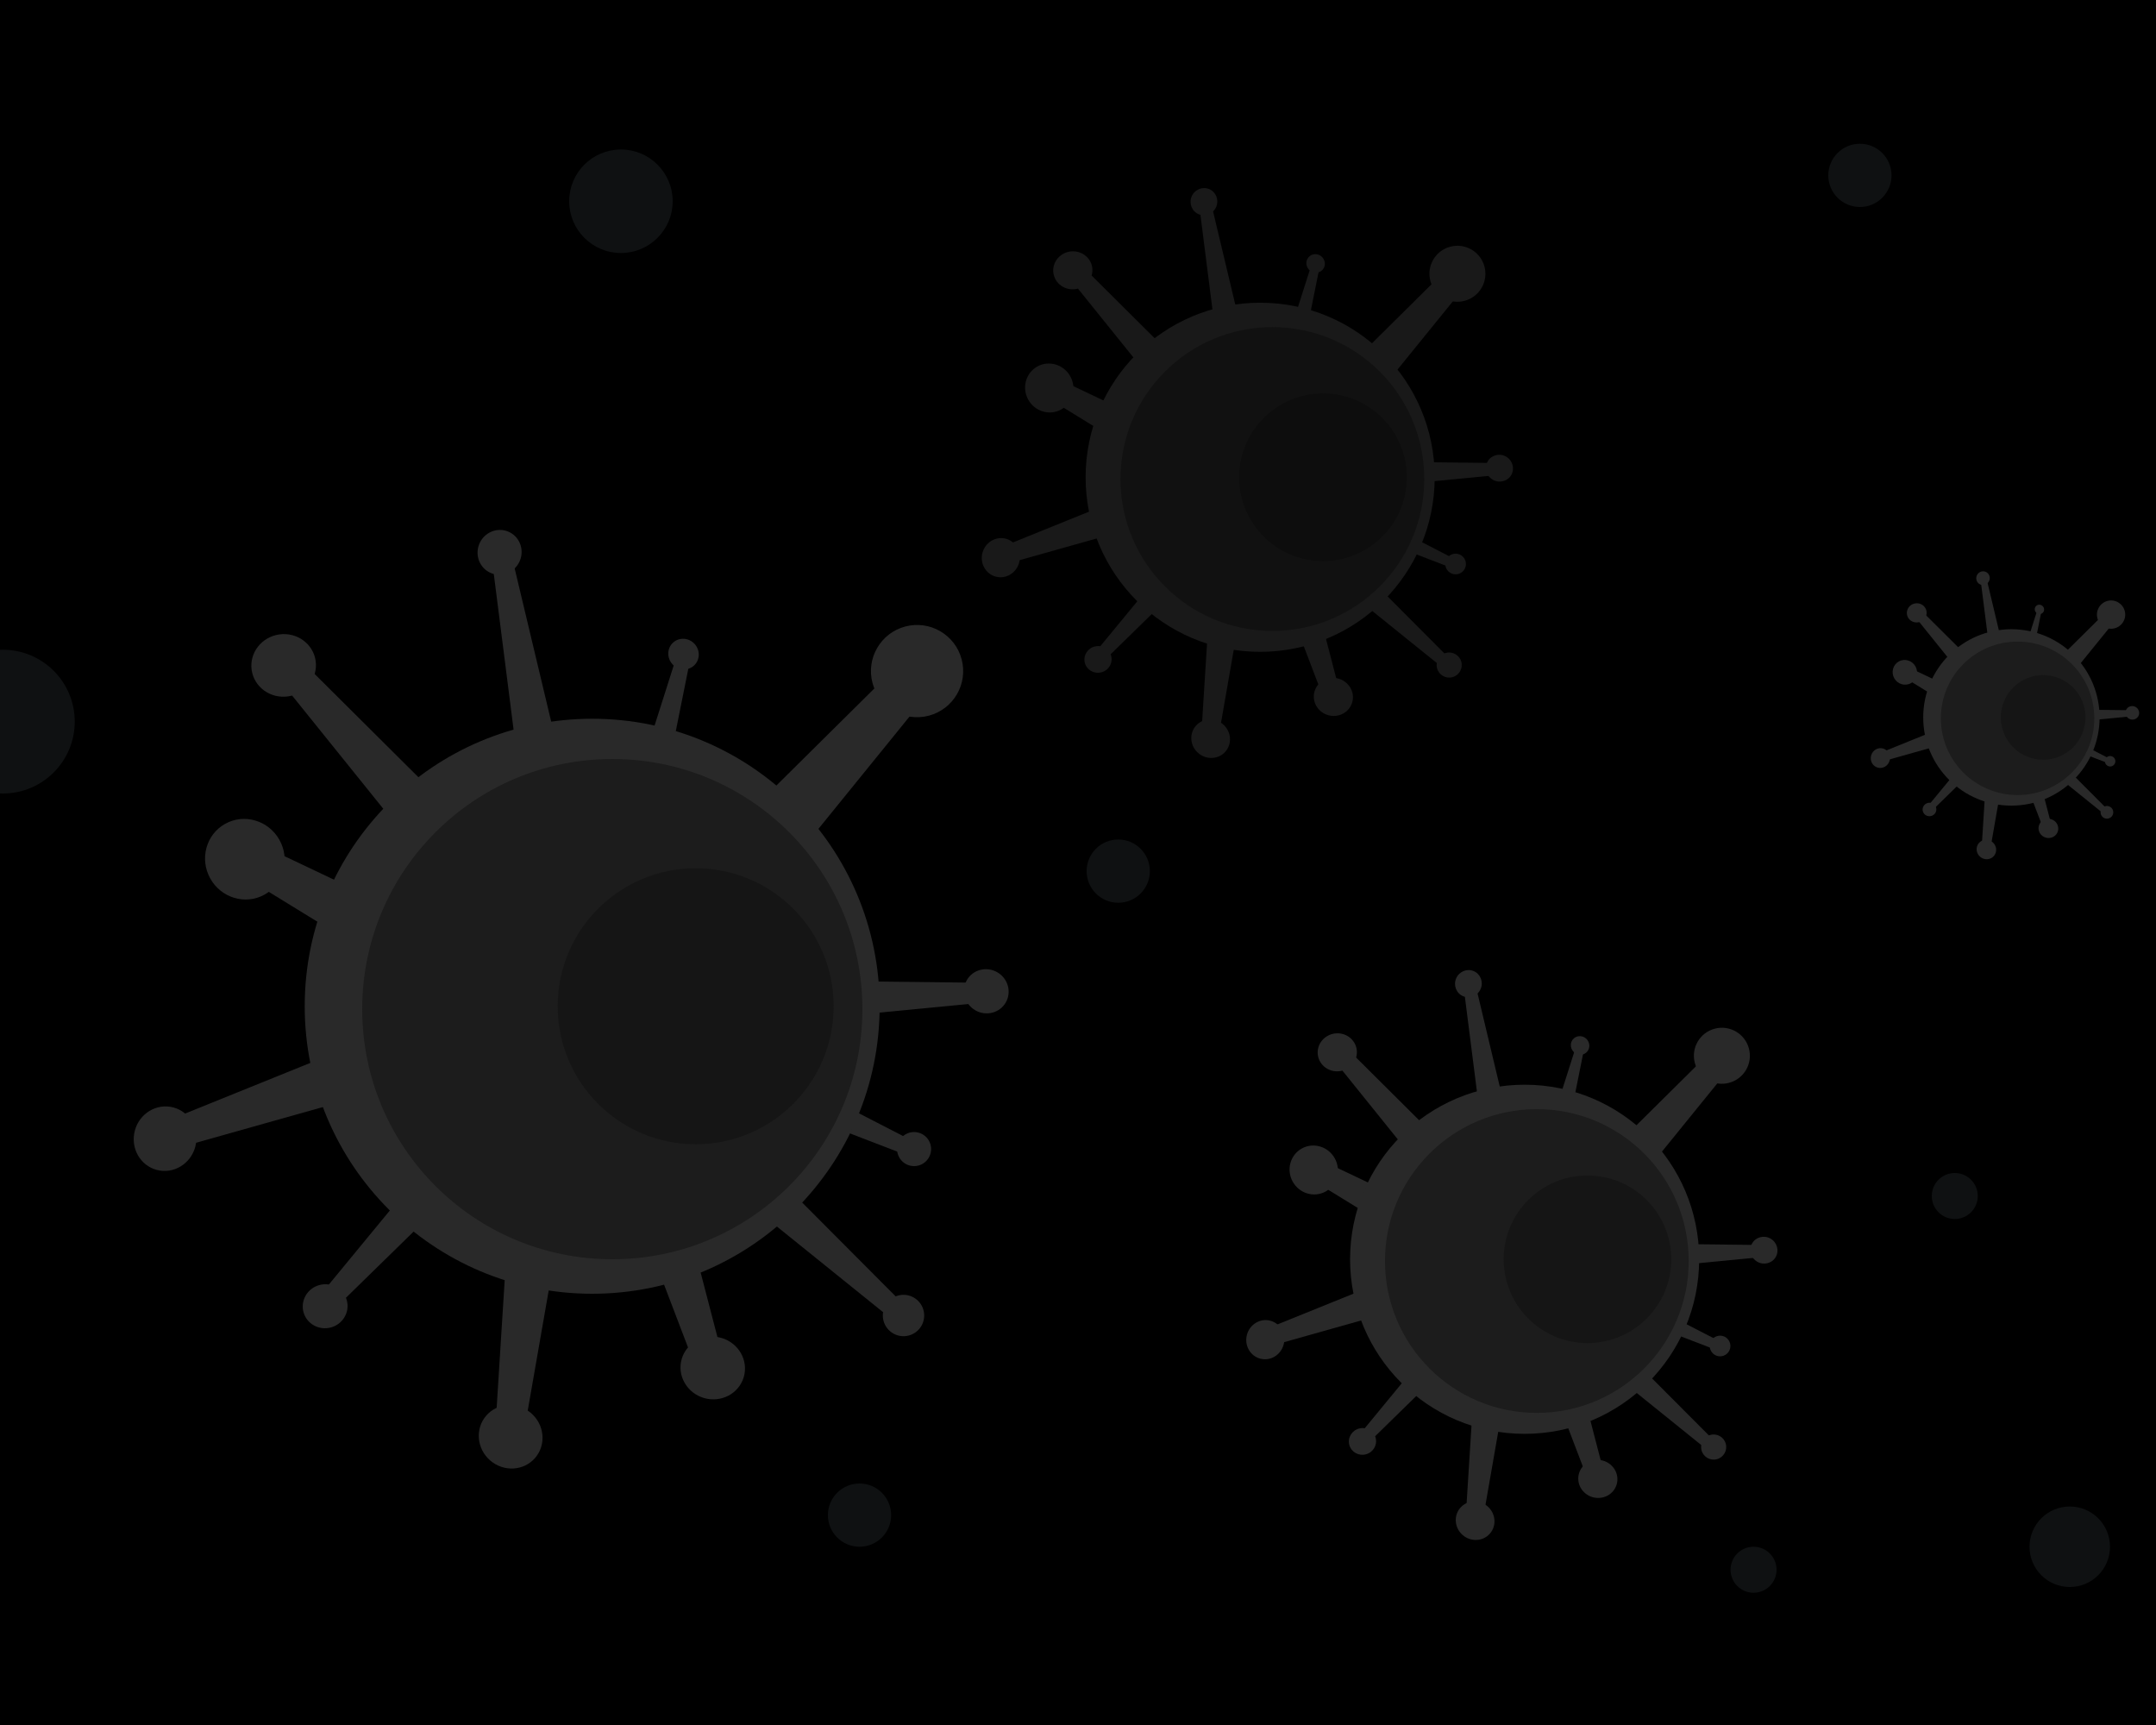 <svg width="375" height="300" viewBox="0 0 375 300" fill="none" xmlns="http://www.w3.org/2000/svg">
<rect width="375" height="300" fill="black"/>
<path d="M157.36 227.036L136.055 205.656L132.016 210.801L155.34 229.609L157.36 227.036Z" fill="#292929"/>
<circle cx="157.151" cy="228.785" r="3.598" transform="rotate(75 157.151 228.785)" fill="#292929"/>
<path d="M158.711 198.416L136.62 187.032L134.752 192.083L157.777 200.941L158.711 198.416Z" fill="#292929"/>
<circle cx="158.989" cy="199.839" r="2.962" transform="rotate(57.162 158.989 199.839)" fill="#292929"/>
<path d="M155.611 116.234L107.805 163.588L119.249 172.627L161.333 120.754L155.611 116.234Z" fill="#292929"/>
<circle cx="159.508" cy="116.711" r="8.021" transform="rotate(-14.829 159.508 116.711)" fill="#292929"/>
<path d="M43.053 152.836L93.14 183.59L98.159 172.003L45.563 147.042L43.053 152.836Z" fill="#292929"/>
<ellipse cx="42.59" cy="149.429" rx="7.044" ry="6.889" transform="rotate(-119.098 42.59 149.429)" fill="#292929"/>
<path d="M58.448 227.385L81.745 204.601L76.191 200.338L55.671 225.254L58.448 227.385Z" fill="#292929"/>
<ellipse cx="56.554" cy="227.174" rx="3.905" ry="3.82" transform="rotate(164.989 56.554 227.174)" fill="#292929"/>
<path d="M85.584 97.439L89.694 129.765L96.444 127.908L88.959 96.511L85.584 97.439Z" fill="#292929"/>
<ellipse cx="86.895" cy="96.056" rx="3.905" ry="3.82" transform="rotate(-67.894 86.895 96.056)" fill="#292929"/>
<path d="M170.362 170.908L137.778 170.539L138.69 177.481L170.818 174.379L170.362 170.908Z" fill="#292929"/>
<ellipse cx="171.552" cy="172.397" rx="3.905" ry="3.82" transform="rotate(30 171.552 172.397)" fill="#292929"/>
<path d="M30.835 199.658L75.143 187.189L71.526 177.754L29.027 194.94L30.835 199.658Z" fill="#292929"/>
<ellipse cx="28.711" cy="198.031" rx="5.441" ry="5.622" transform="rotate(-165 28.711 198.031)" fill="#292929"/>
<path d="M48.673 118.317L77.546 154.164L84.802 147.131L52.301 114.801L48.673 118.317Z" fill="#292929"/>
<ellipse cx="49.336" cy="115.724" rx="5.441" ry="5.622" transform="rotate(-98.132 49.336 115.724)" fill="#292929"/>
<path d="M125.641 235.818L114.051 191.272L104.546 194.702L120.888 237.533L125.641 235.818Z" fill="#292929"/>
<ellipse cx="123.971" cy="237.91" rx="5.441" ry="5.622" transform="rotate(106.134 123.971 237.91)" fill="#292929"/>
<path d="M117.674 114.177L110.969 135.243L115.71 136.285L120.044 114.698L117.674 114.177Z" fill="#292929"/>
<ellipse cx="118.888" cy="113.755" rx="2.613" ry="2.7" transform="rotate(-41.628 118.888 113.755)" fill="#292929"/>
<path d="M91.206 248.667L99.122 203.324L89.05 202.505L86.17 248.258L91.206 248.667Z" fill="#292929"/>
<ellipse cx="88.82" cy="249.879" rx="5.441" ry="5.622" transform="rotate(130.62 88.82 249.879)" fill="#292929"/>
<circle cx="103" cy="175" r="50" fill="#292929"/>
<circle cx="106.5" cy="175.5" r="43.5" fill="#1C1C1C"/>
<circle cx="121" cy="175" r="24" fill="#151515"/>
<path d="M366.527 140.734L359.991 134.175L358.752 135.754L365.907 141.524L366.527 140.734Z" fill="#292929"/>
<circle cx="366.463" cy="141.271" r="1.104" transform="rotate(75 366.463 141.271)" fill="#292929"/>
<path d="M366.941 131.954L360.164 128.461L359.591 130.011L366.655 132.729L366.941 131.954Z" fill="#292929"/>
<circle cx="367.027" cy="132.391" r="0.909" transform="rotate(57.162 367.027 132.391)" fill="#292929"/>
<path d="M365.99 106.742L351.324 121.269L354.835 124.042L367.746 108.128L365.99 106.742Z" fill="#292929"/>
<circle cx="367.186" cy="106.888" r="2.461" transform="rotate(-14.829 367.186 106.888)" fill="#292929"/>
<path d="M331.459 117.971L346.825 127.406L348.365 123.851L332.229 116.193L331.459 117.971Z" fill="#292929"/>
<ellipse cx="331.317" cy="116.925" rx="2.161" ry="2.114" transform="rotate(-119.098 331.317 116.925)" fill="#292929"/>
<path d="M336.182 140.841L343.329 133.851L341.625 132.544L335.33 140.188L336.182 140.841Z" fill="#292929"/>
<ellipse cx="335.601" cy="140.777" rx="1.198" ry="1.172" transform="rotate(164.989 335.601 140.777)" fill="#292929"/>
<path d="M344.507 100.975L345.768 110.893L347.839 110.323L345.542 100.691L344.507 100.975Z" fill="#292929"/>
<ellipse cx="344.909" cy="100.551" rx="1.198" ry="1.172" transform="rotate(-67.894 344.909 100.551)" fill="#292929"/>
<path d="M370.516 123.515L360.519 123.402L360.799 125.531L370.656 124.58L370.516 123.515Z" fill="#292929"/>
<ellipse cx="370.881" cy="123.972" rx="1.198" ry="1.172" transform="rotate(30 370.881 123.972)" fill="#292929"/>
<path d="M327.711 132.335L341.304 128.51L340.194 125.615L327.156 130.888L327.711 132.335Z" fill="#292929"/>
<ellipse cx="327.059" cy="131.836" rx="1.669" ry="1.725" transform="rotate(-165 327.059 131.836)" fill="#292929"/>
<path d="M333.183 107.381L342.041 118.378L344.267 116.22L334.296 106.302L333.183 107.381Z" fill="#292929"/>
<ellipse cx="333.386" cy="106.585" rx="1.669" ry="1.725" transform="rotate(-98.132 333.386 106.585)" fill="#292929"/>
<path d="M356.796 143.429L353.24 129.763L350.324 130.815L355.338 143.955L356.796 143.429Z" fill="#292929"/>
<ellipse cx="356.284" cy="144.07" rx="1.669" ry="1.725" transform="rotate(106.134 356.284 144.07)" fill="#292929"/>
<path d="M354.352 106.11L352.295 112.573L353.749 112.893L355.079 106.27L354.352 106.11Z" fill="#292929"/>
<ellipse cx="354.724" cy="105.981" rx="0.802" ry="0.828" transform="rotate(-41.628 354.724 105.981)" fill="#292929"/>
<path d="M346.232 147.371L348.66 133.46L345.57 133.209L344.687 147.245L346.232 147.371Z" fill="#292929"/>
<ellipse cx="345.5" cy="147.742" rx="1.669" ry="1.725" transform="rotate(130.62 345.5 147.742)" fill="#292929"/>
<circle cx="349.85" cy="124.77" r="15.339" fill="#292929"/>
<circle cx="350.924" cy="124.924" r="13.345" fill="#1C1C1C"/>
<circle cx="355.372" cy="124.77" r="7.363" fill="#151515"/>
<path d="M298.189 250.599L285.253 237.618L282.8 240.742L296.962 252.161L298.189 250.599Z" fill="#292929"/>
<circle cx="298.062" cy="251.661" r="2.185" transform="rotate(75 298.062 251.661)" fill="#292929"/>
<path d="M299.009 233.221L285.596 226.309L284.462 229.377L298.442 234.755L299.009 233.221Z" fill="#292929"/>
<circle cx="299.178" cy="234.086" r="1.799" transform="rotate(57.162 299.178 234.086)" fill="#292929"/>
<path d="M297.127 183.322L268.1 212.075L275.048 217.563L300.601 186.066L297.127 183.322Z" fill="#292929"/>
<circle cx="299.493" cy="183.611" r="4.87" transform="rotate(-14.829 299.493 183.611)" fill="#292929"/>
<path d="M228.783 205.546L259.195 224.22L262.243 217.184L230.307 202.028L228.783 205.546Z" fill="#292929"/>
<ellipse cx="228.502" cy="203.477" rx="4.277" ry="4.183" transform="rotate(-119.098 228.502 203.477)" fill="#292929"/>
<path d="M238.131 250.811L252.276 236.977L248.904 234.389L236.445 249.517L238.131 250.811Z" fill="#292929"/>
<ellipse cx="236.981" cy="250.683" rx="2.371" ry="2.319" transform="rotate(164.989 236.981 250.683)" fill="#292929"/>
<path d="M254.607 171.91L257.103 191.537L261.202 190.41L256.657 171.346L254.607 171.91Z" fill="#292929"/>
<ellipse cx="255.404" cy="171.07" rx="2.371" ry="2.319" transform="rotate(-67.894 255.404 171.07)" fill="#292929"/>
<path d="M306.083 216.519L286.299 216.295L286.852 220.51L306.36 218.626L306.083 216.519Z" fill="#292929"/>
<ellipse cx="306.806" cy="217.423" rx="2.371" ry="2.319" transform="rotate(30 306.806 217.423)" fill="#292929"/>
<path d="M221.365 233.976L248.267 226.405L246.071 220.676L220.267 231.111L221.365 233.976Z" fill="#292929"/>
<ellipse cx="220.075" cy="232.988" rx="3.304" ry="3.414" transform="rotate(-165 220.075 232.988)" fill="#292929"/>
<path d="M232.196 184.587L249.727 206.352L254.133 202.082L234.399 182.452L232.196 184.587Z" fill="#292929"/>
<ellipse cx="232.598" cy="183.012" rx="3.304" ry="3.414" transform="rotate(-98.132 232.598 183.012)" fill="#292929"/>
<path d="M278.929 255.932L271.892 228.884L266.121 230.966L276.044 256.973L278.929 255.932Z" fill="#292929"/>
<ellipse cx="277.916" cy="257.202" rx="3.304" ry="3.414" transform="rotate(106.134 277.916 257.202)" fill="#292929"/>
<path d="M274.092 182.073L270.021 194.864L272.899 195.497L275.531 182.389L274.092 182.073Z" fill="#292929"/>
<ellipse cx="274.829" cy="181.816" rx="1.587" ry="1.64" transform="rotate(-41.628 274.829 181.816)" fill="#292929"/>
<path d="M258.021 263.733L262.827 236.202L256.712 235.705L254.963 263.485L258.021 263.733Z" fill="#292929"/>
<ellipse cx="256.572" cy="264.469" rx="3.304" ry="3.414" transform="rotate(130.62 256.572 264.469)" fill="#292929"/>
<circle cx="265.182" cy="219.004" r="30.359" fill="#292929"/>
<circle cx="267.307" cy="219.307" r="26.413" fill="#1C1C1C"/>
<circle cx="276.112" cy="219.004" r="14.572" fill="#151515"/>
<g opacity="0.6">
<path d="M252.189 114.599L239.253 101.618L236.8 104.742L250.962 116.161L252.189 114.599Z" fill="#292929"/>
<circle cx="252.062" cy="115.661" r="2.185" transform="rotate(75 252.062 115.661)" fill="#292929"/>
<path d="M253.009 97.221L239.596 90.309L238.462 93.376L252.442 98.755L253.009 97.221Z" fill="#292929"/>
<circle cx="253.178" cy="98.086" r="1.799" transform="rotate(57.162 253.178 98.086)" fill="#292929"/>
<path d="M251.127 47.322L222.1 76.075L229.048 81.563L254.601 50.066L251.127 47.322Z" fill="#292929"/>
<circle cx="253.493" cy="47.611" r="4.87" transform="rotate(-14.829 253.493 47.611)" fill="#292929"/>
<path d="M182.783 69.546L213.195 88.22L216.243 81.184L184.307 66.028L182.783 69.546Z" fill="#292929"/>
<ellipse cx="182.502" cy="67.477" rx="4.277" ry="4.183" transform="rotate(-119.098 182.502 67.477)" fill="#292929"/>
<path d="M192.131 114.811L206.276 100.977L202.904 98.389L190.445 113.517L192.131 114.811Z" fill="#292929"/>
<ellipse cx="190.981" cy="114.683" rx="2.371" ry="2.319" transform="rotate(164.989 190.981 114.683)" fill="#292929"/>
<path d="M208.607 35.91L211.103 55.538L215.202 54.41L210.657 35.346L208.607 35.91Z" fill="#292929"/>
<ellipse cx="209.404" cy="35.07" rx="2.371" ry="2.319" transform="rotate(-67.894 209.404 35.07)" fill="#292929"/>
<path d="M260.083 80.519L240.299 80.295L240.852 84.51L260.36 82.626L260.083 80.519Z" fill="#292929"/>
<ellipse cx="260.806" cy="81.423" rx="2.371" ry="2.319" transform="rotate(30 260.806 81.423)" fill="#292929"/>
<path d="M175.365 97.976L202.267 90.405L200.071 84.676L174.267 95.111L175.365 97.976Z" fill="#292929"/>
<ellipse cx="174.075" cy="96.988" rx="3.304" ry="3.414" transform="rotate(-165 174.075 96.988)" fill="#292929"/>
<path d="M186.196 48.587L203.727 70.352L208.133 66.082L188.399 46.452L186.196 48.587Z" fill="#292929"/>
<ellipse cx="186.598" cy="47.012" rx="3.304" ry="3.414" transform="rotate(-98.132 186.598 47.012)" fill="#292929"/>
<path d="M232.929 119.932L225.892 92.884L220.121 94.966L230.044 120.973L232.929 119.932Z" fill="#292929"/>
<ellipse cx="231.916" cy="121.202" rx="3.304" ry="3.414" transform="rotate(106.134 231.916 121.202)" fill="#292929"/>
<path d="M228.092 46.073L224.021 58.864L226.899 59.497L229.531 46.389L228.092 46.073Z" fill="#292929"/>
<ellipse cx="228.829" cy="45.816" rx="1.587" ry="1.64" transform="rotate(-41.628 228.829 45.816)" fill="#292929"/>
<path d="M212.021 127.733L216.827 100.202L210.712 99.705L208.963 127.485L212.021 127.733Z" fill="#292929"/>
<ellipse cx="210.572" cy="128.469" rx="3.304" ry="3.414" transform="rotate(130.62 210.572 128.469)" fill="#292929"/>
<circle cx="219.182" cy="83.004" r="30.359" fill="#292929"/>
<circle cx="221.307" cy="83.307" r="26.413" fill="#1C1C1C"/>
<circle cx="230.112" cy="83.004" r="14.572" fill="#151515"/>
</g>
<circle cx="0.5" cy="125.5" r="12.5" fill="#0F1112"/>
<circle cx="108" cy="35" r="9" fill="#0F1112"/>
<circle cx="194.5" cy="151.5" r="5.5" fill="#0F1112"/>
<circle cx="323.5" cy="30.5" r="5.5" fill="#0F1112"/>
<circle cx="340" cy="208" r="4" fill="#0F1112"/>
<circle cx="360" cy="269" r="7" fill="#0F1112"/>
<circle cx="305" cy="273" r="4" fill="#0F1112"/>
<circle cx="149.5" cy="263.5" r="5.5" fill="#0F1112"/>
</svg>
